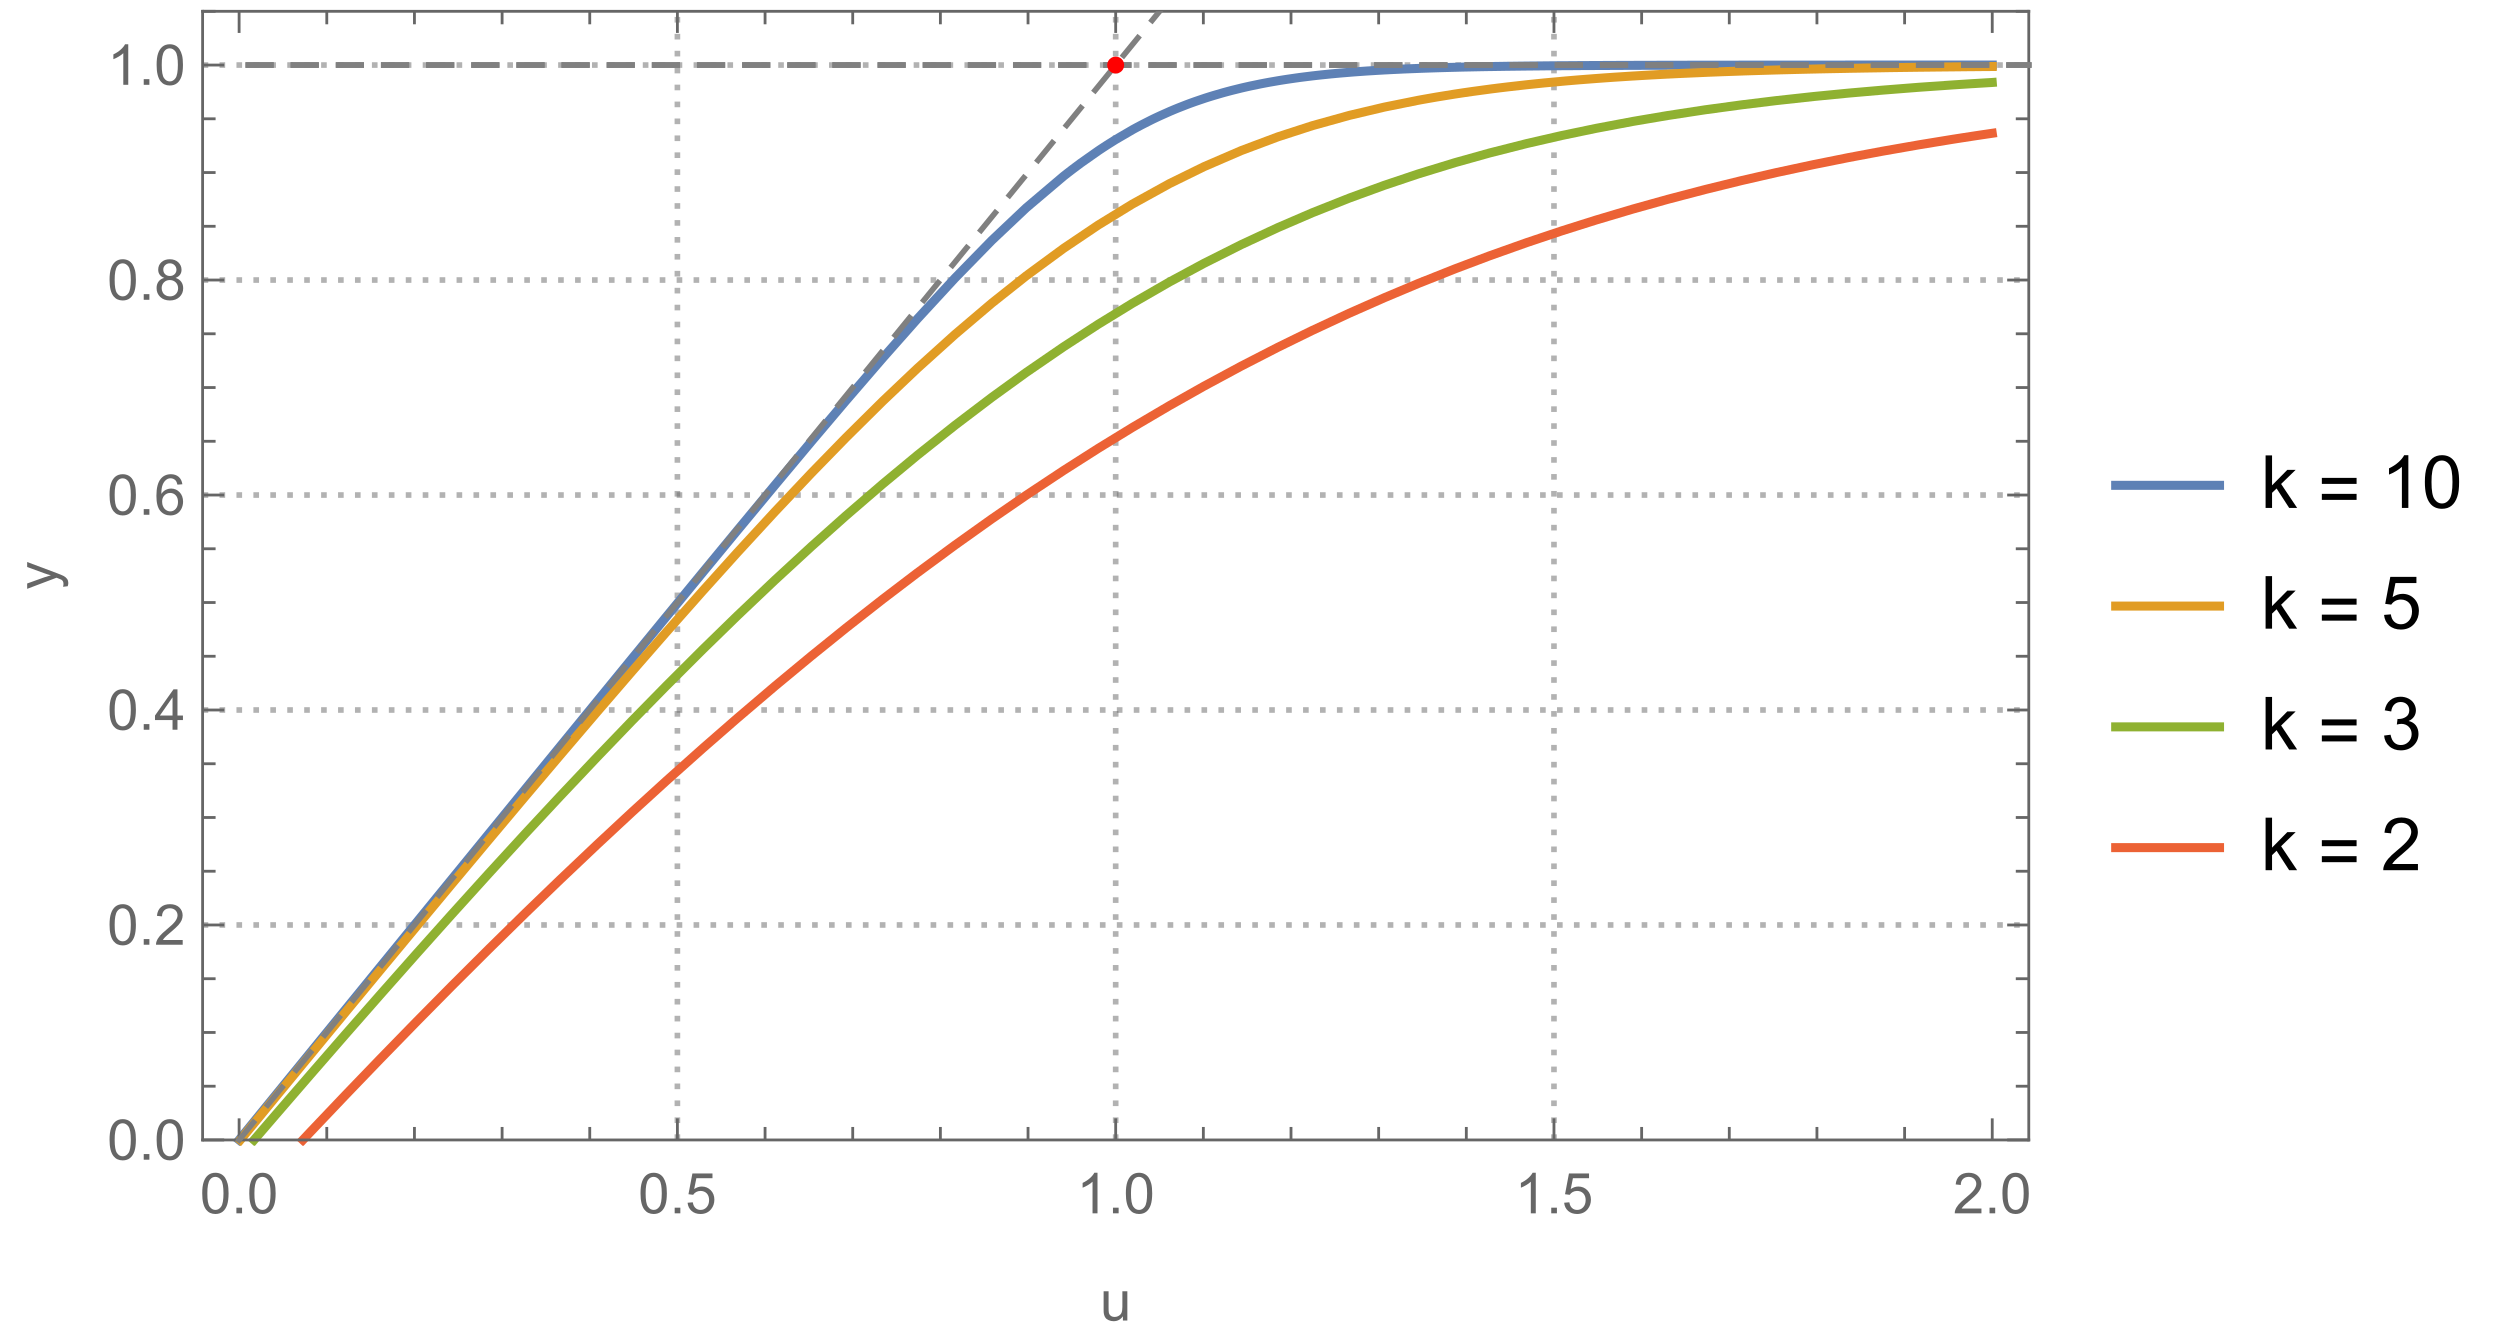 <?xml version="1.0" encoding="UTF-8"?>
<svg xmlns="http://www.w3.org/2000/svg" xmlns:xlink="http://www.w3.org/1999/xlink" width="443pt" height="238pt" viewBox="0 0 443 238" version="1.1">
<defs>
<g>
<symbol overflow="visible" id="glyph0-0">
<path style="stroke:none;" d="M 1.25 0 L 1.25 -6.25 L 6.25 -6.25 L 6.25 0 Z M 1.406 -0.156 L 6.094 -0.156 L 6.094 -6.094 L 1.406 -6.094 Z M 1.406 -0.156 "/>
</symbol>
<symbol overflow="visible" id="glyph0-1">
<path style="stroke:none;" d="M 0.414 -3.531 C 0.41 -4.375 0.496 -5.055 0.676 -5.574 C 0.848 -6.086 1.109 -6.484 1.453 -6.766 C 1.797 -7.043 2.227 -7.184 2.75 -7.188 C 3.129 -7.184 3.465 -7.105 3.758 -6.953 C 4.047 -6.797 4.289 -6.574 4.477 -6.285 C 4.664 -5.992 4.812 -5.637 4.922 -5.223 C 5.027 -4.801 5.078 -4.238 5.082 -3.531 C 5.078 -2.688 4.992 -2.008 4.824 -1.496 C 4.648 -0.977 4.391 -0.578 4.051 -0.301 C 3.703 -0.02 3.27 0.117 2.75 0.121 C 2.055 0.117 1.516 -0.129 1.125 -0.621 C 0.648 -1.215 0.41 -2.184 0.414 -3.531 Z M 1.32 -3.531 C 1.316 -2.352 1.453 -1.57 1.73 -1.184 C 2.004 -0.793 2.344 -0.598 2.75 -0.602 C 3.148 -0.598 3.488 -0.793 3.766 -1.188 C 4.039 -1.574 4.176 -2.355 4.18 -3.531 C 4.176 -4.707 4.039 -5.488 3.766 -5.879 C 3.488 -6.262 3.145 -6.457 2.738 -6.461 C 2.332 -6.457 2.012 -6.285 1.773 -5.945 C 1.469 -5.508 1.316 -4.703 1.32 -3.531 Z M 1.32 -3.531 "/>
</symbol>
<symbol overflow="visible" id="glyph0-2">
<path style="stroke:none;" d="M 0.906 0 L 0.906 -1 L 1.91 -1 L 1.91 0 Z M 0.906 0 "/>
</symbol>
<symbol overflow="visible" id="glyph0-3">
<path style="stroke:none;" d="M 0.414 -1.875 L 1.336 -1.953 C 1.406 -1.5 1.562 -1.164 1.812 -0.941 C 2.059 -0.711 2.359 -0.598 2.715 -0.602 C 3.137 -0.598 3.496 -0.758 3.789 -1.078 C 4.078 -1.398 4.223 -1.82 4.227 -2.348 C 4.223 -2.848 4.082 -3.242 3.805 -3.535 C 3.52 -3.82 3.152 -3.965 2.699 -3.969 C 2.414 -3.965 2.16 -3.902 1.934 -3.777 C 1.707 -3.648 1.527 -3.48 1.398 -3.277 L 0.57 -3.383 L 1.266 -7.062 L 4.824 -7.062 L 4.824 -6.219 L 1.969 -6.219 L 1.582 -4.297 C 2.012 -4.594 2.461 -4.746 2.934 -4.746 C 3.555 -4.746 4.082 -4.527 4.516 -4.094 C 4.941 -3.66 5.156 -3.105 5.16 -2.426 C 5.156 -1.777 4.969 -1.215 4.594 -0.746 C 4.133 -0.168 3.504 0.117 2.715 0.121 C 2.059 0.117 1.527 -0.062 1.121 -0.426 C 0.707 -0.789 0.473 -1.273 0.414 -1.875 Z M 0.414 -1.875 "/>
</symbol>
<symbol overflow="visible" id="glyph0-4">
<path style="stroke:none;" d="M 3.727 0 L 2.848 0 L 2.848 -5.602 C 2.637 -5.398 2.359 -5.195 2.016 -4.992 C 1.672 -4.789 1.363 -4.637 1.09 -4.539 L 1.09 -5.391 C 1.582 -5.621 2.012 -5.898 2.379 -6.23 C 2.746 -6.555 3.004 -6.875 3.16 -7.188 L 3.727 -7.188 Z M 3.727 0 "/>
</symbol>
<symbol overflow="visible" id="glyph0-5">
<path style="stroke:none;" d="M 5.035 -0.844 L 5.035 0 L 0.305 0 C 0.297 -0.211 0.328 -0.414 0.406 -0.609 C 0.523 -0.93 0.719 -1.246 0.984 -1.562 C 1.25 -1.871 1.633 -2.234 2.133 -2.648 C 2.91 -3.281 3.434 -3.785 3.711 -4.16 C 3.98 -4.535 4.117 -4.887 4.121 -5.219 C 4.117 -5.566 3.992 -5.859 3.746 -6.102 C 3.496 -6.336 3.172 -6.457 2.773 -6.461 C 2.348 -6.457 2.012 -6.328 1.758 -6.078 C 1.5 -5.82 1.371 -5.469 1.371 -5.023 L 0.469 -5.117 C 0.531 -5.789 0.762 -6.305 1.168 -6.656 C 1.566 -7.008 2.109 -7.184 2.793 -7.188 C 3.477 -7.184 4.02 -6.992 4.422 -6.617 C 4.82 -6.234 5.02 -5.762 5.023 -5.199 C 5.02 -4.91 4.961 -4.629 4.848 -4.355 C 4.727 -4.074 4.535 -3.785 4.266 -3.48 C 3.992 -3.176 3.539 -2.754 2.91 -2.223 C 2.379 -1.777 2.039 -1.477 1.895 -1.32 C 1.742 -1.16 1.621 -1.004 1.523 -0.844 Z M 5.035 -0.844 "/>
</symbol>
<symbol overflow="visible" id="glyph0-6">
<path style="stroke:none;" d="M 3.234 0 L 3.234 -1.715 L 0.125 -1.715 L 0.125 -2.52 L 3.395 -7.156 L 4.109 -7.156 L 4.109 -2.52 L 5.078 -2.52 L 5.078 -1.715 L 4.109 -1.715 L 4.109 0 Z M 3.234 -2.52 L 3.234 -5.746 L 0.992 -2.52 Z M 3.234 -2.52 "/>
</symbol>
<symbol overflow="visible" id="glyph0-7">
<path style="stroke:none;" d="M 4.977 -5.406 L 4.102 -5.336 C 4.023 -5.68 3.91 -5.93 3.77 -6.09 C 3.527 -6.336 3.234 -6.461 2.891 -6.465 C 2.605 -6.461 2.359 -6.383 2.152 -6.23 C 1.871 -6.027 1.652 -5.734 1.496 -5.348 C 1.332 -4.957 1.25 -4.406 1.25 -3.691 C 1.457 -4.012 1.715 -4.25 2.023 -4.41 C 2.328 -4.562 2.652 -4.641 2.988 -4.645 C 3.574 -4.641 4.07 -4.426 4.484 -3.996 C 4.891 -3.566 5.098 -3.008 5.102 -2.324 C 5.098 -1.871 5 -1.453 4.812 -1.07 C 4.617 -0.684 4.352 -0.387 4.016 -0.184 C 3.672 0.02 3.289 0.117 2.859 0.121 C 2.125 0.117 1.527 -0.148 1.066 -0.684 C 0.605 -1.219 0.375 -2.109 0.375 -3.352 C 0.375 -4.734 0.629 -5.738 1.141 -6.367 C 1.586 -6.91 2.188 -7.184 2.945 -7.188 C 3.504 -7.184 3.965 -7.027 4.328 -6.715 C 4.684 -6.398 4.898 -5.961 4.977 -5.406 Z M 1.387 -2.32 C 1.383 -2.016 1.445 -1.723 1.578 -1.449 C 1.703 -1.168 1.883 -0.957 2.117 -0.816 C 2.344 -0.668 2.59 -0.598 2.848 -0.602 C 3.215 -0.598 3.531 -0.746 3.801 -1.051 C 4.066 -1.348 4.199 -1.754 4.203 -2.27 C 4.199 -2.762 4.07 -3.152 3.809 -3.438 C 3.543 -3.723 3.211 -3.867 2.812 -3.867 C 2.414 -3.867 2.074 -3.723 1.801 -3.438 C 1.52 -3.152 1.383 -2.781 1.387 -2.32 Z M 1.387 -2.32 "/>
</symbol>
<symbol overflow="visible" id="glyph0-8">
<path style="stroke:none;" d="M 1.766 -3.883 C 1.398 -4.012 1.129 -4.203 0.957 -4.453 C 0.777 -4.699 0.691 -4.996 0.695 -5.344 C 0.691 -5.863 0.879 -6.301 1.254 -6.656 C 1.629 -7.008 2.125 -7.184 2.75 -7.188 C 3.371 -7.184 3.875 -7 4.258 -6.641 C 4.637 -6.273 4.828 -5.832 4.828 -5.316 C 4.828 -4.98 4.738 -4.691 4.566 -4.449 C 4.387 -4.199 4.125 -4.012 3.773 -3.883 C 4.211 -3.738 4.543 -3.508 4.777 -3.188 C 5.004 -2.867 5.121 -2.484 5.121 -2.047 C 5.121 -1.43 4.902 -0.918 4.473 -0.504 C 4.035 -0.09 3.469 0.117 2.766 0.121 C 2.055 0.117 1.484 -0.09 1.055 -0.504 C 0.621 -0.922 0.402 -1.441 0.406 -2.07 C 0.402 -2.531 0.52 -2.922 0.758 -3.238 C 0.992 -3.551 1.328 -3.766 1.766 -3.883 Z M 1.594 -5.371 C 1.594 -5.031 1.699 -4.754 1.918 -4.539 C 2.133 -4.324 2.418 -4.219 2.77 -4.219 C 3.105 -4.219 3.383 -4.324 3.602 -4.539 C 3.816 -4.75 3.926 -5.012 3.926 -5.32 C 3.926 -5.641 3.812 -5.91 3.59 -6.133 C 3.367 -6.352 3.09 -6.461 2.758 -6.465 C 2.422 -6.461 2.145 -6.355 1.926 -6.141 C 1.703 -5.926 1.594 -5.668 1.594 -5.371 Z M 1.309 -2.066 C 1.305 -1.812 1.363 -1.57 1.484 -1.336 C 1.602 -1.102 1.781 -0.918 2.016 -0.793 C 2.25 -0.66 2.5 -0.598 2.773 -0.602 C 3.188 -0.598 3.535 -0.73 3.812 -1.004 C 4.082 -1.27 4.219 -1.613 4.223 -2.035 C 4.219 -2.457 4.078 -2.809 3.801 -3.086 C 3.516 -3.359 3.164 -3.496 2.742 -3.5 C 2.328 -3.496 1.984 -3.359 1.715 -3.09 C 1.441 -2.812 1.305 -2.473 1.309 -2.066 Z M 1.309 -2.066 "/>
</symbol>
<symbol overflow="visible" id="glyph0-9">
<path style="stroke:none;" d="M 4.059 0 L 4.059 -0.762 C 3.652 -0.176 3.105 0.117 2.414 0.117 C 2.105 0.117 1.816 0.059 1.555 -0.059 C 1.285 -0.176 1.09 -0.32 0.965 -0.5 C 0.836 -0.672 0.746 -0.891 0.695 -1.152 C 0.656 -1.32 0.637 -1.594 0.641 -1.973 L 0.641 -5.188 L 1.52 -5.188 L 1.52 -2.309 C 1.516 -1.848 1.535 -1.539 1.57 -1.383 C 1.625 -1.148 1.742 -0.965 1.922 -0.836 C 2.102 -0.703 2.32 -0.637 2.586 -0.641 C 2.848 -0.637 3.098 -0.707 3.328 -0.844 C 3.559 -0.977 3.723 -1.16 3.82 -1.395 C 3.914 -1.625 3.961 -1.961 3.965 -2.406 L 3.965 -5.188 L 4.844 -5.188 L 4.844 0 Z M 4.059 0 "/>
</symbol>
<symbol overflow="visible" id="glyph1-0">
<path style="stroke:none;" d="M 0 -1.25 L -6.25 -1.25 L -6.25 -6.25 L 0 -6.25 Z M -0.156 -1.406 L -0.156 -6.094 L -6.094 -6.094 L -6.094 -1.406 Z M -0.156 -1.406 "/>
</symbol>
<symbol overflow="visible" id="glyph1-1">
<path style="stroke:none;" d="M 1.996 -0.621 L 1.172 -0.523 C 1.223 -0.711 1.246 -0.879 1.25 -1.023 C 1.246 -1.219 1.215 -1.375 1.152 -1.496 C 1.086 -1.609 0.996 -1.707 0.879 -1.781 C 0.789 -1.836 0.57 -1.926 0.227 -2.051 C 0.176 -2.066 0.102 -2.09 0.008 -2.129 L -5.188 -0.16 L -5.188 -1.109 L -2.184 -2.188 C -1.797 -2.324 -1.395 -2.449 -0.98 -2.562 C -1.379 -2.66 -1.773 -2.781 -2.164 -2.926 L -5.188 -4.031 L -5.188 -4.914 L 0.086 -2.938 C 0.652 -2.723 1.047 -2.559 1.266 -2.445 C 1.555 -2.285 1.766 -2.105 1.902 -1.906 C 2.035 -1.703 2.102 -1.465 2.105 -1.188 C 2.102 -1.016 2.066 -0.828 1.996 -0.621 Z M 1.996 -0.621 "/>
</symbol>
<symbol overflow="visible" id="glyph2-0">
<path style="stroke:none;" d="M 1.625 0 L 1.625 -8.125 L 8.125 -8.125 L 8.125 0 Z M 1.828 -0.203 L 7.922 -0.203 L 7.922 -7.922 L 1.828 -7.922 Z M 1.828 -0.203 "/>
</symbol>
<symbol overflow="visible" id="glyph2-1">
<path style="stroke:none;" d="M 0.863 0 L 0.863 -9.305 L 2.008 -9.305 L 2.008 -4 L 4.711 -6.742 L 6.188 -6.742 L 3.613 -4.242 L 6.449 0 L 5.039 0 L 2.812 -3.445 L 2.008 -2.672 L 2.008 0 Z M 0.863 0 "/>
</symbol>
<symbol overflow="visible" id="glyph2-2">
<path style="stroke:none;" d="M 4.844 0 L 3.699 0 L 3.699 -7.281 C 3.422 -7.016 3.062 -6.754 2.617 -6.492 C 2.168 -6.23 1.766 -6.031 1.414 -5.902 L 1.414 -7.008 C 2.051 -7.305 2.609 -7.668 3.09 -8.098 C 3.566 -8.527 3.906 -8.941 4.105 -9.344 L 4.844 -9.344 Z M 4.844 0 "/>
</symbol>
<symbol overflow="visible" id="glyph2-3">
<path style="stroke:none;" d="M 0.539 -4.59 C 0.539 -5.684 0.652 -6.57 0.879 -7.242 C 1.105 -7.914 1.441 -8.43 1.887 -8.797 C 2.332 -9.156 2.895 -9.34 3.574 -9.344 C 4.074 -9.34 4.512 -9.238 4.887 -9.043 C 5.262 -8.84 5.57 -8.551 5.82 -8.172 C 6.062 -7.793 6.258 -7.332 6.398 -6.789 C 6.539 -6.242 6.609 -5.508 6.609 -4.59 C 6.609 -3.496 6.496 -2.617 6.27 -1.945 C 6.043 -1.273 5.707 -0.754 5.262 -0.387 C 4.816 -0.023 4.254 0.156 3.574 0.16 C 2.676 0.156 1.969 -0.16 1.461 -0.805 C 0.844 -1.578 0.539 -2.84 0.539 -4.59 Z M 1.715 -4.59 C 1.711 -3.059 1.891 -2.043 2.25 -1.539 C 2.605 -1.031 3.047 -0.777 3.574 -0.781 C 4.098 -0.777 4.535 -1.031 4.895 -1.543 C 5.25 -2.047 5.43 -3.062 5.434 -4.59 C 5.43 -6.117 5.25 -7.137 4.895 -7.641 C 4.535 -8.145 4.094 -8.395 3.562 -8.398 C 3.035 -8.395 2.613 -8.172 2.305 -7.73 C 1.906 -7.16 1.711 -6.113 1.715 -4.59 Z M 1.715 -4.59 "/>
</symbol>
<symbol overflow="visible" id="glyph2-4">
<path style="stroke:none;" d="M 0.539 -2.438 L 1.738 -2.539 C 1.824 -1.953 2.031 -1.516 2.355 -1.223 C 2.68 -0.926 3.07 -0.777 3.531 -0.781 C 4.078 -0.777 4.543 -0.984 4.926 -1.402 C 5.305 -1.812 5.496 -2.363 5.496 -3.055 C 5.496 -3.703 5.312 -4.219 4.945 -4.594 C 4.578 -4.969 4.098 -5.156 3.512 -5.16 C 3.137 -5.156 2.805 -5.074 2.512 -4.91 C 2.215 -4.742 1.984 -4.523 1.816 -4.258 L 0.742 -4.398 L 1.645 -9.18 L 6.273 -9.18 L 6.273 -8.086 L 2.559 -8.086 L 2.055 -5.586 C 2.613 -5.973 3.199 -6.168 3.816 -6.172 C 4.625 -6.168 5.312 -5.887 5.871 -5.324 C 6.43 -4.758 6.707 -4.035 6.711 -3.156 C 6.707 -2.309 6.461 -1.582 5.973 -0.973 C 5.371 -0.219 4.559 0.156 3.531 0.16 C 2.68 0.156 1.988 -0.078 1.453 -0.551 C 0.918 -1.023 0.613 -1.652 0.539 -2.438 Z M 0.539 -2.438 "/>
</symbol>
<symbol overflow="visible" id="glyph2-5">
<path style="stroke:none;" d="M 0.547 -2.457 L 1.688 -2.609 C 1.82 -1.957 2.043 -1.492 2.359 -1.207 C 2.672 -0.922 3.055 -0.777 3.512 -0.781 C 4.043 -0.777 4.496 -0.965 4.871 -1.34 C 5.238 -1.711 5.426 -2.172 5.426 -2.723 C 5.426 -3.246 5.254 -3.68 4.91 -4.02 C 4.566 -4.359 4.129 -4.527 3.605 -4.531 C 3.387 -4.527 3.121 -4.488 2.801 -4.406 L 2.926 -5.406 C 2.996 -5.395 3.059 -5.391 3.109 -5.395 C 3.594 -5.391 4.031 -5.516 4.422 -5.773 C 4.809 -6.023 5.004 -6.418 5.008 -6.949 C 5.004 -7.367 4.863 -7.715 4.582 -7.992 C 4.297 -8.266 3.93 -8.402 3.484 -8.406 C 3.039 -8.402 2.668 -8.262 2.375 -7.984 C 2.074 -7.703 1.887 -7.285 1.805 -6.727 L 0.66 -6.93 C 0.797 -7.695 1.113 -8.289 1.613 -8.711 C 2.105 -9.129 2.723 -9.34 3.461 -9.344 C 3.965 -9.34 4.434 -9.23 4.863 -9.016 C 5.289 -8.797 5.613 -8.5 5.844 -8.125 C 6.066 -7.746 6.18 -7.348 6.184 -6.926 C 6.18 -6.52 6.074 -6.152 5.859 -5.824 C 5.641 -5.496 5.32 -5.234 4.898 -5.039 C 5.449 -4.914 5.875 -4.648 6.184 -4.25 C 6.484 -3.844 6.637 -3.344 6.641 -2.75 C 6.637 -1.934 6.34 -1.246 5.75 -0.684 C 5.156 -0.117 4.41 0.164 3.504 0.164 C 2.684 0.164 2.004 -0.078 1.469 -0.566 C 0.926 -1.051 0.617 -1.68 0.547 -2.457 Z M 0.547 -2.457 "/>
</symbol>
<symbol overflow="visible" id="glyph2-6">
<path style="stroke:none;" d="M 6.543 -1.098 L 6.543 0 L 0.395 0 C 0.383 -0.273 0.43 -0.535 0.527 -0.793 C 0.684 -1.207 0.934 -1.621 1.277 -2.031 C 1.621 -2.434 2.117 -2.902 2.773 -3.441 C 3.781 -4.266 4.465 -4.922 4.824 -5.41 C 5.176 -5.891 5.355 -6.352 5.359 -6.785 C 5.355 -7.238 5.191 -7.617 4.871 -7.93 C 4.543 -8.238 4.121 -8.395 3.605 -8.398 C 3.051 -8.395 2.613 -8.23 2.285 -7.902 C 1.953 -7.57 1.785 -7.113 1.785 -6.531 L 0.609 -6.652 C 0.688 -7.523 0.988 -8.191 1.516 -8.652 C 2.039 -9.109 2.746 -9.34 3.633 -9.344 C 4.523 -9.34 5.227 -9.094 5.75 -8.602 C 6.266 -8.105 6.527 -7.492 6.531 -6.762 C 6.527 -6.387 6.449 -6.02 6.301 -5.66 C 6.145 -5.301 5.895 -4.922 5.543 -4.523 C 5.191 -4.125 4.602 -3.578 3.781 -2.887 C 3.094 -2.309 2.656 -1.918 2.461 -1.715 C 2.266 -1.508 2.105 -1.301 1.98 -1.098 Z M 6.543 -1.098 "/>
</symbol>
<symbol overflow="visible" id="glyph3-0">
<path style="stroke:none;" d="M 0.812 0 L 0.812 -10.398 L 5.688 -10.398 L 5.688 0 Z M 1.625 -0.812 L 4.875 -0.812 L 4.875 -9.586 L 1.625 -9.586 Z M 1.625 -0.812 "/>
</symbol>
<symbol overflow="visible" id="glyph3-1">
<path style="stroke:none;" d="M 6.875 -4.254 L 0.719 -4.254 L 0.719 -5.32 L 6.875 -5.32 Z M 6.875 -1.422 L 0.719 -1.422 L 0.719 -2.488 L 6.875 -2.488 Z M 6.875 -1.422 "/>
</symbol>
</g>
<clipPath id="clip1">
  <path d="M 119 1.922 L 121 1.922 L 121 203 L 119 203 Z M 119 1.922 "/>
</clipPath>
<clipPath id="clip2">
  <path d="M 197 1.922 L 199 1.922 L 199 203 L 197 203 Z M 197 1.922 "/>
</clipPath>
<clipPath id="clip3">
  <path d="M 274 1.922 L 276 1.922 L 276 203 L 274 203 Z M 274 1.922 "/>
</clipPath>
<clipPath id="clip4">
  <path d="M 35 4 L 360 4 L 360 203.039 L 35 203.039 Z M 35 4 "/>
</clipPath>
<clipPath id="clip5">
  <path d="M 37 7 L 360 7 L 360 203.039 L 37 203.039 Z M 37 7 "/>
</clipPath>
<clipPath id="clip6">
  <path d="M 46 16 L 360 16 L 360 203.039 L 46 203.039 Z M 46 16 "/>
</clipPath>
<clipPath id="clip7">
  <path d="M 37 2 L 358 2 L 358 203 L 37 203 Z M 37 2 "/>
</clipPath>
<clipPath id="clip8">
  <path d="M 41 10 L 360 10 L 360 13 L 41 13 Z M 41 10 "/>
</clipPath>
<clipPath id="clip9">
  <path d="M 373.922 84 L 394.32 84 L 394.32 88 L 373.922 88 Z M 373.922 84 "/>
</clipPath>
<clipPath id="clip10">
  <path d="M 373.922 106 L 394.32 106 L 394.32 109 L 373.922 109 Z M 373.922 106 "/>
</clipPath>
<clipPath id="clip11">
  <path d="M 373.922 127 L 394.32 127 L 394.32 130 L 373.922 130 Z M 373.922 127 "/>
</clipPath>
<clipPath id="clip12">
  <path d="M 373.922 149 L 394.32 149 L 394.32 152 L 373.922 152 Z M 373.922 149 "/>
</clipPath>
</defs>
<g id="surface20">
<g clip-path="url(#clip1)" clip-rule="nonzero">
<path style="fill:none;stroke-width:1;stroke-linecap:butt;stroke-linejoin:miter;stroke:rgb(39.999%,39.999%,39.999%);stroke-opacity:0.5;stroke-dasharray:1,2;stroke-miterlimit:3.25;" d="M 120.035 202 L 120.035 2.004 "/>
</g>
<g clip-path="url(#clip2)" clip-rule="nonzero">
<path style="fill:none;stroke-width:1;stroke-linecap:butt;stroke-linejoin:miter;stroke:rgb(39.999%,39.999%,39.999%);stroke-opacity:0.5;stroke-dasharray:1,2;stroke-miterlimit:3.25;" d="M 197.699 202 L 197.699 2.004 "/>
</g>
<g clip-path="url(#clip3)" clip-rule="nonzero">
<path style="fill:none;stroke-width:1;stroke-linecap:butt;stroke-linejoin:miter;stroke:rgb(39.999%,39.999%,39.999%);stroke-opacity:0.5;stroke-dasharray:1,2;stroke-miterlimit:3.25;" d="M 275.363 202 L 275.363 2.004 "/>
</g>
<path style="fill:none;stroke-width:1;stroke-linecap:butt;stroke-linejoin:miter;stroke:rgb(39.999%,39.999%,39.999%);stroke-opacity:0.5;stroke-dasharray:1,2;stroke-miterlimit:3.25;" d="M 35.902 163.906 L 359.5 163.906 "/>
<path style="fill:none;stroke-width:1;stroke-linecap:butt;stroke-linejoin:miter;stroke:rgb(39.999%,39.999%,39.999%);stroke-opacity:0.5;stroke-dasharray:1,2;stroke-miterlimit:3.25;" d="M 35.902 125.812 L 359.5 125.812 "/>
<path style="fill:none;stroke-width:1;stroke-linecap:butt;stroke-linejoin:miter;stroke:rgb(39.999%,39.999%,39.999%);stroke-opacity:0.5;stroke-dasharray:1,2;stroke-miterlimit:3.25;" d="M 35.902 87.719 L 359.5 87.719 "/>
<path style="fill:none;stroke-width:1;stroke-linecap:butt;stroke-linejoin:miter;stroke:rgb(39.999%,39.999%,39.999%);stroke-opacity:0.5;stroke-dasharray:1,2;stroke-miterlimit:3.25;" d="M 35.902 49.621 L 359.5 49.621 "/>
<path style="fill:none;stroke-width:1;stroke-linecap:butt;stroke-linejoin:miter;stroke:rgb(39.999%,39.999%,39.999%);stroke-opacity:0.5;stroke-dasharray:1,2;stroke-miterlimit:3.25;" d="M 35.902 11.527 L 359.5 11.527 "/>
<g clip-path="url(#clip4)" clip-rule="nonzero">
<path style="fill:none;stroke-width:1.6;stroke-linecap:square;stroke-linejoin:miter;stroke:rgb(36.841%,50.677%,70.979%);stroke-opacity:1;stroke-miterlimit:3.25;" d="M 42.375 202 L 42.562 201.766 L 42.754 201.535 L 43.137 201.066 L 43.898 200.133 L 45.422 198.262 L 48.469 194.523 L 55.082 186.418 L 61.254 178.852 L 67.305 171.43 L 73.871 163.383 L 79.996 155.875 L 86.637 147.738 L 93.152 139.754 L 99.234 132.309 L 105.828 124.242 L 111.98 116.719 L 118.016 109.355 L 124.562 101.387 L 130.672 93.977 L 137.293 85.992 L 143.793 78.215 L 149.855 71.055 L 156.43 63.43 L 162.566 56.496 L 169.219 49.281 L 175.746 42.598 L 181.836 36.84 L 188.441 31.242 L 188.539 31.164 L 188.633 31.09 L 188.828 30.938 L 189.211 30.637 L 189.984 30.043 L 191.523 28.891 L 194.605 26.723 L 194.703 26.656 L 194.984 26.469 L 195.363 26.219 L 196.117 25.727 L 197.629 24.773 L 200.652 23.008 L 200.754 22.949 L 200.855 22.895 L 201.062 22.781 L 201.473 22.559 L 202.293 22.125 L 203.93 21.293 L 204.035 21.242 L 204.34 21.09 L 204.75 20.895 L 205.57 20.512 L 207.211 19.781 L 207.305 19.738 L 207.402 19.695 L 207.594 19.617 L 207.977 19.453 L 208.738 19.141 L 210.27 18.543 L 210.363 18.508 L 210.461 18.473 L 210.652 18.398 L 211.035 18.258 L 211.801 17.984 L 213.328 17.465 L 213.434 17.43 L 213.535 17.395 L 213.742 17.328 L 214.16 17.195 L 214.988 16.941 L 216.645 16.457 L 216.75 16.43 L 216.852 16.398 L 217.059 16.344 L 217.477 16.23 L 218.305 16.012 L 219.961 15.602 L 220.367 15.508 L 220.777 15.414 L 221.59 15.234 L 223.219 14.898 L 223.32 14.875 L 224.031 14.738 L 224.844 14.586 L 226.473 14.305 L 226.566 14.289 L 226.664 14.273 L 226.852 14.242 L 227.234 14.18 L 227.992 14.062 L 229.512 13.84 L 229.605 13.828 L 229.699 13.812 L 229.891 13.789 L 230.27 13.734 L 231.027 13.637 L 232.547 13.449 L 232.648 13.438 L 232.754 13.426 L 232.957 13.402 L 233.371 13.355 L 234.191 13.266 L 235.84 13.098 L 235.941 13.086 L 236.047 13.078 L 236.25 13.059 L 236.664 13.02 L 237.484 12.945 L 239.133 12.809 L 239.23 12.801 L 239.324 12.793 L 239.516 12.777 L 239.902 12.746 L 240.668 12.691 L 242.207 12.582 L 242.305 12.578 L 242.398 12.57 L 242.59 12.559 L 242.977 12.535 L 243.742 12.488 L 245.281 12.398 L 245.375 12.395 L 245.469 12.387 L 245.656 12.379 L 246.035 12.359 L 246.789 12.32 L 248.293 12.25 L 248.391 12.242 L 249.047 12.215 L 249.801 12.184 L 251.309 12.125 L 251.512 12.117 L 251.719 12.109 L 252.125 12.094 L 252.941 12.066 L 254.578 12.012 L 254.781 12.004 L 254.988 12 L 255.395 11.988 L 256.215 11.965 L 257.848 11.922 L 257.945 11.918 L 258.039 11.918 L 258.23 11.91 L 258.609 11.902 L 259.375 11.883 L 260.898 11.852 L 260.996 11.848 L 261.09 11.848 L 261.281 11.844 L 261.66 11.836 L 262.426 11.82 L 263.949 11.793 L 264.055 11.793 L 264.156 11.789 L 264.363 11.789 L 264.777 11.781 L 265.605 11.77 L 267.258 11.742 L 267.465 11.742 L 267.672 11.738 L 268.086 11.734 L 268.91 11.723 L 270.566 11.703 L 270.66 11.703 L 270.758 11.699 L 270.949 11.699 L 272.109 11.688 L 273.652 11.672 L 273.75 11.672 L 273.848 11.668 L 274.039 11.668 L 275.199 11.656 L 276.742 11.645 L 277.121 11.645 L 277.5 11.641 L 278.254 11.637 L 279.77 11.625 L 279.957 11.625 L 280.148 11.621 L 280.527 11.621 L 281.285 11.617 L 282.797 11.609 L 282.898 11.609 L 283.004 11.605 L 283.617 11.605 L 284.438 11.602 L 286.082 11.594 L 286.285 11.594 L 286.492 11.59 L 286.902 11.59 L 287.723 11.586 L 289.367 11.582 L 289.461 11.582 L 289.559 11.578 L 290.133 11.578 L 290.898 11.574 L 292.43 11.57 L 293.199 11.57 L 293.965 11.566 L 295.496 11.562 L 296.328 11.562 L 297.156 11.559 L 298.922 11.559 L 299.027 11.555 L 300.48 11.555 L 302.141 11.551 L 303.77 11.551 L 305.402 11.547 L 307.031 11.547 L 308.66 11.543 L 310.184 11.543 L 311.703 11.539 L 316.395 11.539 L 318.043 11.535 L 325.961 11.535 L 327.504 11.531 L 353.027 11.531 "/>
<path style="fill:none;stroke-width:1.6;stroke-linecap:square;stroke-linejoin:miter;stroke:rgb(88.071%,61.104%,14.204%);stroke-opacity:1;stroke-miterlimit:3.25;" d="M 42.582 202 L 42.754 201.793 L 43.137 201.328 L 43.898 200.398 L 48.469 194.832 L 55.082 186.801 L 61.254 179.316 L 67.305 171.996 L 73.871 164.078 L 79.996 156.715 L 86.637 148.773 L 93.152 141.023 L 99.234 133.844 L 105.828 126.117 L 111.98 118.98 L 118.016 112.066 L 124.562 104.672 L 130.672 97.891 L 137.293 90.699 L 143.793 83.82 L 149.855 77.598 L 156.43 71.086 L 162.566 65.266 L 169.219 59.266 L 175.746 53.723 L 181.836 48.887 L 188.441 44.031 L 194.605 39.879 L 200.652 36.168 L 207.211 32.547 L 213.328 29.543 L 219.961 26.68 L 226.473 24.238 L 232.547 22.27 L 239.133 20.438 L 245.281 18.984 L 251.309 17.77 L 251.41 17.754 L 251.512 17.734 L 251.719 17.695 L 252.125 17.621 L 252.941 17.477 L 254.578 17.191 L 257.848 16.66 L 257.945 16.648 L 258.039 16.633 L 258.23 16.602 L 258.609 16.547 L 259.375 16.43 L 260.898 16.211 L 263.949 15.797 L 264.055 15.781 L 264.156 15.77 L 264.363 15.742 L 264.777 15.691 L 265.605 15.586 L 267.258 15.387 L 270.566 15.012 L 270.66 15.004 L 270.758 14.992 L 270.949 14.973 L 271.336 14.934 L 272.109 14.852 L 273.652 14.695 L 276.742 14.41 L 276.836 14.398 L 276.93 14.391 L 277.121 14.375 L 277.5 14.34 L 278.254 14.277 L 279.77 14.148 L 282.797 13.914 L 282.898 13.906 L 283.004 13.898 L 283.207 13.883 L 283.617 13.855 L 284.438 13.793 L 286.082 13.68 L 289.367 13.469 L 289.461 13.465 L 289.559 13.461 L 290.898 13.379 L 292.43 13.293 L 295.496 13.129 L 295.602 13.125 L 295.703 13.121 L 295.91 13.109 L 296.328 13.09 L 297.156 13.047 L 298.816 12.973 L 302.141 12.828 L 302.344 12.82 L 302.547 12.809 L 302.953 12.793 L 305.402 12.699 L 308.66 12.586 L 308.758 12.582 L 308.852 12.578 L 309.043 12.57 L 309.422 12.559 L 310.184 12.535 L 311.703 12.488 L 314.746 12.398 L 314.848 12.395 L 314.953 12.395 L 315.16 12.387 L 315.57 12.375 L 316.395 12.355 L 318.043 12.312 L 321.344 12.234 L 321.441 12.23 L 321.535 12.23 L 321.727 12.227 L 322.113 12.215 L 324.422 12.168 L 327.504 12.109 L 327.598 12.105 L 327.691 12.105 L 327.879 12.102 L 328.258 12.094 L 329.012 12.082 L 330.523 12.055 L 333.539 12.008 L 333.645 12.004 L 333.746 12.004 L 333.949 12 L 334.359 11.992 L 335.18 11.98 L 336.816 11.957 L 340.09 11.914 L 340.281 11.914 L 340.473 11.91 L 341.621 11.898 L 343.148 11.879 L 346.203 11.848 L 346.312 11.848 L 346.418 11.844 L 346.629 11.844 L 347.059 11.84 L 347.91 11.828 L 349.617 11.812 L 349.828 11.812 L 350.043 11.809 L 351.32 11.797 L 351.75 11.797 L 352.176 11.793 L 352.281 11.789 L 352.602 11.789 L 352.707 11.785 L 353.027 11.785 "/>
</g>
<g clip-path="url(#clip5)" clip-rule="nonzero">
<path style="fill:none;stroke-width:1.6;stroke-linecap:square;stroke-linejoin:miter;stroke:rgb(56.017%,69.156%,19.489%);stroke-opacity:1;stroke-miterlimit:3.25;" d="M 45.016 202 L 45.422 201.527 L 48.469 197.984 L 55.082 190.332 L 61.254 183.242 L 67.305 176.348 L 73.871 168.934 L 79.996 162.086 L 86.637 154.75 L 93.152 147.645 L 99.234 141.109 L 105.828 134.137 L 111.98 127.738 L 118.016 121.586 L 124.562 115.051 L 130.672 109.098 L 137.293 102.816 L 143.793 96.828 L 149.855 91.422 L 156.43 85.754 L 162.566 80.664 L 169.219 75.371 L 175.746 70.414 L 181.836 66.004 L 188.441 61.469 L 194.605 57.461 L 200.652 53.754 L 207.211 49.973 L 213.328 46.676 L 219.961 43.344 L 226.473 40.316 L 232.547 37.699 L 239.133 35.086 L 245.281 32.844 L 251.309 30.82 L 257.848 28.816 L 263.949 27.109 L 270.566 25.43 L 276.742 24.012 L 282.797 22.75 L 289.367 21.512 L 295.496 20.473 L 302.141 19.457 L 308.66 18.57 L 314.746 17.828 L 321.344 17.105 L 327.504 16.504 L 333.539 15.977 L 340.09 15.461 L 346.203 15.035 L 346.312 15.027 L 346.418 15.023 L 346.629 15.008 L 347.059 14.98 L 347.91 14.926 L 349.617 14.816 L 349.723 14.812 L 349.828 14.805 L 350.043 14.793 L 350.469 14.766 L 351.32 14.715 L 351.43 14.707 L 351.535 14.703 L 351.75 14.688 L 352.176 14.664 L 352.281 14.656 L 352.387 14.652 L 352.602 14.637 L 352.707 14.633 L 352.816 14.625 L 352.922 14.621 L 353.027 14.613 "/>
</g>
<g clip-path="url(#clip6)" clip-rule="nonzero">
<path style="fill:none;stroke-width:1.6;stroke-linecap:square;stroke-linejoin:miter;stroke:rgb(92.252%,38.562%,20.918%);stroke-opacity:1;stroke-miterlimit:3.25;" d="M 53.672 202 L 55.082 200.5 L 61.254 194.008 L 67.305 187.719 L 73.871 180.98 L 79.996 174.777 L 86.637 168.156 L 93.152 161.758 L 99.234 155.891 L 105.828 149.641 L 111.98 143.918 L 118.016 138.418 L 124.562 132.574 L 130.672 127.246 L 137.293 121.605 L 143.793 116.219 L 149.855 111.324 L 156.43 106.168 L 162.566 101.496 L 169.219 96.598 L 175.746 91.949 L 181.836 87.762 L 188.441 83.387 L 194.605 79.457 L 200.652 75.75 L 207.211 71.891 L 213.328 68.441 L 219.961 64.867 L 226.473 61.523 L 232.547 58.551 L 239.133 55.484 L 245.281 52.77 L 251.309 50.234 L 257.848 47.633 L 263.949 45.332 L 270.566 42.98 L 276.742 40.91 L 282.797 38.996 L 289.367 37.039 L 295.496 35.328 L 302.141 33.586 L 308.66 31.984 L 314.746 30.586 L 321.344 29.172 L 327.504 27.934 L 333.539 26.801 L 340.09 25.652 L 346.203 24.652 L 346.312 24.637 L 346.418 24.621 L 346.629 24.586 L 347.059 24.52 L 347.91 24.387 L 349.617 24.125 L 349.828 24.094 L 350.043 24.059 L 350.469 23.996 L 351.32 23.867 L 351.43 23.852 L 351.535 23.836 L 351.75 23.805 L 352.176 23.742 L 352.387 23.711 L 352.602 23.68 L 352.707 23.664 L 352.816 23.648 L 353.027 23.617 "/>
</g>
<path style="fill:none;stroke-width:0.5;stroke-linecap:square;stroke-linejoin:miter;stroke:rgb(39.999%,39.999%,39.999%);stroke-opacity:1;stroke-miterlimit:3.25;" d="M 359.5 202 L 35.902 202 "/>
<path style="fill:none;stroke-width:0.5;stroke-linecap:square;stroke-linejoin:miter;stroke:rgb(39.999%,39.999%,39.999%);stroke-opacity:1;stroke-miterlimit:3.25;" d="M 35.902 202 L 35.902 2.004 "/>
<path style="fill:none;stroke-width:0.5;stroke-linecap:square;stroke-linejoin:miter;stroke:rgb(39.999%,39.999%,39.999%);stroke-opacity:1;stroke-miterlimit:3.25;" d="M 35.902 2.004 L 359.5 2.004 "/>
<path style="fill:none;stroke-width:0.5;stroke-linecap:square;stroke-linejoin:miter;stroke:rgb(39.999%,39.999%,39.999%);stroke-opacity:1;stroke-miterlimit:3.25;" d="M 359.5 2.004 L 359.5 202 "/>
<path style="fill:none;stroke-width:0.5;stroke-linecap:butt;stroke-linejoin:miter;stroke:rgb(39.999%,39.999%,39.999%);stroke-opacity:1;stroke-miterlimit:3.25;" d="M 42.371 202 L 42.371 198.172 "/>
<g style="fill:rgb(39.999%,39.999%,39.999%);fill-opacity:1;">
  <use xlink:href="#glyph0-1" x="35.422" y="215"/>
  <use xlink:href="#glyph0-2" x="40.983" y="215"/>
  <use xlink:href="#glyph0-1" x="43.762" y="215"/>
</g>
<path style="fill:none;stroke-width:0.5;stroke-linecap:butt;stroke-linejoin:miter;stroke:rgb(39.999%,39.999%,39.999%);stroke-opacity:1;stroke-miterlimit:3.25;" d="M 57.906 202 L 57.906 199.699 "/>
<path style="fill:none;stroke-width:0.5;stroke-linecap:butt;stroke-linejoin:miter;stroke:rgb(39.999%,39.999%,39.999%);stroke-opacity:1;stroke-miterlimit:3.25;" d="M 73.438 202 L 73.438 199.699 "/>
<path style="fill:none;stroke-width:0.5;stroke-linecap:butt;stroke-linejoin:miter;stroke:rgb(39.999%,39.999%,39.999%);stroke-opacity:1;stroke-miterlimit:3.25;" d="M 88.973 202 L 88.973 199.699 "/>
<path style="fill:none;stroke-width:0.5;stroke-linecap:butt;stroke-linejoin:miter;stroke:rgb(39.999%,39.999%,39.999%);stroke-opacity:1;stroke-miterlimit:3.25;" d="M 104.504 202 L 104.504 199.699 "/>
<path style="fill:none;stroke-width:0.5;stroke-linecap:butt;stroke-linejoin:miter;stroke:rgb(39.999%,39.999%,39.999%);stroke-opacity:1;stroke-miterlimit:3.25;" d="M 120.035 202 L 120.035 198.172 "/>
<g style="fill:rgb(39.999%,39.999%,39.999%);fill-opacity:1;">
  <use xlink:href="#glyph0-1" x="113.086" y="215"/>
  <use xlink:href="#glyph0-2" x="118.647" y="215"/>
  <use xlink:href="#glyph0-3" x="121.426" y="215"/>
</g>
<path style="fill:none;stroke-width:0.5;stroke-linecap:butt;stroke-linejoin:miter;stroke:rgb(39.999%,39.999%,39.999%);stroke-opacity:1;stroke-miterlimit:3.25;" d="M 135.57 202 L 135.57 199.699 "/>
<path style="fill:none;stroke-width:0.5;stroke-linecap:butt;stroke-linejoin:miter;stroke:rgb(39.999%,39.999%,39.999%);stroke-opacity:1;stroke-miterlimit:3.25;" d="M 151.102 202 L 151.102 199.699 "/>
<path style="fill:none;stroke-width:0.5;stroke-linecap:butt;stroke-linejoin:miter;stroke:rgb(39.999%,39.999%,39.999%);stroke-opacity:1;stroke-miterlimit:3.25;" d="M 166.637 202 L 166.637 199.699 "/>
<path style="fill:none;stroke-width:0.5;stroke-linecap:butt;stroke-linejoin:miter;stroke:rgb(39.999%,39.999%,39.999%);stroke-opacity:1;stroke-miterlimit:3.25;" d="M 182.168 202 L 182.168 199.699 "/>
<path style="fill:none;stroke-width:0.5;stroke-linecap:butt;stroke-linejoin:miter;stroke:rgb(39.999%,39.999%,39.999%);stroke-opacity:1;stroke-miterlimit:3.25;" d="M 197.699 202 L 197.699 198.172 "/>
<g style="fill:rgb(39.999%,39.999%,39.999%);fill-opacity:1;">
  <use xlink:href="#glyph0-4" x="190.75" y="215"/>
  <use xlink:href="#glyph0-2" x="196.311" y="215"/>
  <use xlink:href="#glyph0-1" x="199.089" y="215"/>
</g>
<path style="fill:none;stroke-width:0.5;stroke-linecap:butt;stroke-linejoin:miter;stroke:rgb(39.999%,39.999%,39.999%);stroke-opacity:1;stroke-miterlimit:3.25;" d="M 213.234 202 L 213.234 199.699 "/>
<path style="fill:none;stroke-width:0.5;stroke-linecap:butt;stroke-linejoin:miter;stroke:rgb(39.999%,39.999%,39.999%);stroke-opacity:1;stroke-miterlimit:3.25;" d="M 228.766 202 L 228.766 199.699 "/>
<path style="fill:none;stroke-width:0.5;stroke-linecap:butt;stroke-linejoin:miter;stroke:rgb(39.999%,39.999%,39.999%);stroke-opacity:1;stroke-miterlimit:3.25;" d="M 244.297 202 L 244.297 199.699 "/>
<path style="fill:none;stroke-width:0.5;stroke-linecap:butt;stroke-linejoin:miter;stroke:rgb(39.999%,39.999%,39.999%);stroke-opacity:1;stroke-miterlimit:3.25;" d="M 259.832 202 L 259.832 199.699 "/>
<path style="fill:none;stroke-width:0.5;stroke-linecap:butt;stroke-linejoin:miter;stroke:rgb(39.999%,39.999%,39.999%);stroke-opacity:1;stroke-miterlimit:3.25;" d="M 275.363 202 L 275.363 198.172 "/>
<g style="fill:rgb(39.999%,39.999%,39.999%);fill-opacity:1;">
  <use xlink:href="#glyph0-4" x="268.413" y="215"/>
  <use xlink:href="#glyph0-2" x="273.975" y="215"/>
  <use xlink:href="#glyph0-3" x="276.753" y="215"/>
</g>
<path style="fill:none;stroke-width:0.5;stroke-linecap:butt;stroke-linejoin:miter;stroke:rgb(39.999%,39.999%,39.999%);stroke-opacity:1;stroke-miterlimit:3.25;" d="M 290.898 202 L 290.898 199.699 "/>
<path style="fill:none;stroke-width:0.5;stroke-linecap:butt;stroke-linejoin:miter;stroke:rgb(39.999%,39.999%,39.999%);stroke-opacity:1;stroke-miterlimit:3.25;" d="M 306.43 202 L 306.43 199.699 "/>
<path style="fill:none;stroke-width:0.5;stroke-linecap:butt;stroke-linejoin:miter;stroke:rgb(39.999%,39.999%,39.999%);stroke-opacity:1;stroke-miterlimit:3.25;" d="M 321.961 202 L 321.961 199.699 "/>
<path style="fill:none;stroke-width:0.5;stroke-linecap:butt;stroke-linejoin:miter;stroke:rgb(39.999%,39.999%,39.999%);stroke-opacity:1;stroke-miterlimit:3.25;" d="M 337.496 202 L 337.496 199.699 "/>
<path style="fill:none;stroke-width:0.5;stroke-linecap:butt;stroke-linejoin:miter;stroke:rgb(39.999%,39.999%,39.999%);stroke-opacity:1;stroke-miterlimit:3.25;" d="M 353.027 202 L 353.027 198.172 "/>
<g style="fill:rgb(39.999%,39.999%,39.999%);fill-opacity:1;">
  <use xlink:href="#glyph0-5" x="346.077" y="215"/>
  <use xlink:href="#glyph0-2" x="351.639" y="215"/>
  <use xlink:href="#glyph0-1" x="354.417" y="215"/>
</g>
<path style="fill:none;stroke-width:0.5;stroke-linecap:butt;stroke-linejoin:miter;stroke:rgb(39.999%,39.999%,39.999%);stroke-opacity:1;stroke-miterlimit:3.25;" d="M 35.902 202 L 39.73 202 "/>
<g style="fill:rgb(39.999%,39.999%,39.999%);fill-opacity:1;">
  <use xlink:href="#glyph0-1" x="19" y="205.5"/>
  <use xlink:href="#glyph0-2" x="24.562" y="205.5"/>
  <use xlink:href="#glyph0-1" x="27.34" y="205.5"/>
</g>
<path style="fill:none;stroke-width:0.5;stroke-linecap:butt;stroke-linejoin:miter;stroke:rgb(39.999%,39.999%,39.999%);stroke-opacity:1;stroke-miterlimit:3.25;" d="M 35.902 192.477 L 38.203 192.477 "/>
<path style="fill:none;stroke-width:0.5;stroke-linecap:butt;stroke-linejoin:miter;stroke:rgb(39.999%,39.999%,39.999%);stroke-opacity:1;stroke-miterlimit:3.25;" d="M 35.902 182.953 L 38.203 182.953 "/>
<path style="fill:none;stroke-width:0.5;stroke-linecap:butt;stroke-linejoin:miter;stroke:rgb(39.999%,39.999%,39.999%);stroke-opacity:1;stroke-miterlimit:3.25;" d="M 35.902 173.43 L 38.203 173.43 "/>
<path style="fill:none;stroke-width:0.5;stroke-linecap:butt;stroke-linejoin:miter;stroke:rgb(39.999%,39.999%,39.999%);stroke-opacity:1;stroke-miterlimit:3.25;" d="M 35.902 163.906 L 39.73 163.906 "/>
<g style="fill:rgb(39.999%,39.999%,39.999%);fill-opacity:1;">
  <use xlink:href="#glyph0-1" x="19" y="167.406"/>
  <use xlink:href="#glyph0-2" x="24.562" y="167.406"/>
  <use xlink:href="#glyph0-5" x="27.34" y="167.406"/>
</g>
<path style="fill:none;stroke-width:0.5;stroke-linecap:butt;stroke-linejoin:miter;stroke:rgb(39.999%,39.999%,39.999%);stroke-opacity:1;stroke-miterlimit:3.25;" d="M 35.902 154.383 L 38.203 154.383 "/>
<path style="fill:none;stroke-width:0.5;stroke-linecap:butt;stroke-linejoin:miter;stroke:rgb(39.999%,39.999%,39.999%);stroke-opacity:1;stroke-miterlimit:3.25;" d="M 35.902 144.859 L 38.203 144.859 "/>
<path style="fill:none;stroke-width:0.5;stroke-linecap:butt;stroke-linejoin:miter;stroke:rgb(39.999%,39.999%,39.999%);stroke-opacity:1;stroke-miterlimit:3.25;" d="M 35.902 135.336 L 38.203 135.336 "/>
<path style="fill:none;stroke-width:0.5;stroke-linecap:butt;stroke-linejoin:miter;stroke:rgb(39.999%,39.999%,39.999%);stroke-opacity:1;stroke-miterlimit:3.25;" d="M 35.902 125.812 L 39.73 125.812 "/>
<g style="fill:rgb(39.999%,39.999%,39.999%);fill-opacity:1;">
  <use xlink:href="#glyph0-1" x="19" y="129.311"/>
  <use xlink:href="#glyph0-2" x="24.562" y="129.311"/>
  <use xlink:href="#glyph0-6" x="27.34" y="129.311"/>
</g>
<path style="fill:none;stroke-width:0.5;stroke-linecap:butt;stroke-linejoin:miter;stroke:rgb(39.999%,39.999%,39.999%);stroke-opacity:1;stroke-miterlimit:3.25;" d="M 35.902 116.289 L 38.203 116.289 "/>
<path style="fill:none;stroke-width:0.5;stroke-linecap:butt;stroke-linejoin:miter;stroke:rgb(39.999%,39.999%,39.999%);stroke-opacity:1;stroke-miterlimit:3.25;" d="M 35.902 106.766 L 38.203 106.766 "/>
<path style="fill:none;stroke-width:0.5;stroke-linecap:butt;stroke-linejoin:miter;stroke:rgb(39.999%,39.999%,39.999%);stroke-opacity:1;stroke-miterlimit:3.25;" d="M 35.902 97.242 L 38.203 97.242 "/>
<path style="fill:none;stroke-width:0.5;stroke-linecap:butt;stroke-linejoin:miter;stroke:rgb(39.999%,39.999%,39.999%);stroke-opacity:1;stroke-miterlimit:3.25;" d="M 35.902 87.719 L 39.73 87.719 "/>
<g style="fill:rgb(39.999%,39.999%,39.999%);fill-opacity:1;">
  <use xlink:href="#glyph0-1" x="19" y="91.217"/>
  <use xlink:href="#glyph0-2" x="24.562" y="91.217"/>
  <use xlink:href="#glyph0-7" x="27.34" y="91.217"/>
</g>
<path style="fill:none;stroke-width:0.5;stroke-linecap:butt;stroke-linejoin:miter;stroke:rgb(39.999%,39.999%,39.999%);stroke-opacity:1;stroke-miterlimit:3.25;" d="M 35.902 78.195 L 38.203 78.195 "/>
<path style="fill:none;stroke-width:0.5;stroke-linecap:butt;stroke-linejoin:miter;stroke:rgb(39.999%,39.999%,39.999%);stroke-opacity:1;stroke-miterlimit:3.25;" d="M 35.902 68.672 L 38.203 68.672 "/>
<path style="fill:none;stroke-width:0.5;stroke-linecap:butt;stroke-linejoin:miter;stroke:rgb(39.999%,39.999%,39.999%);stroke-opacity:1;stroke-miterlimit:3.25;" d="M 35.902 59.145 L 38.203 59.145 "/>
<path style="fill:none;stroke-width:0.5;stroke-linecap:butt;stroke-linejoin:miter;stroke:rgb(39.999%,39.999%,39.999%);stroke-opacity:1;stroke-miterlimit:3.25;" d="M 35.902 49.621 L 39.73 49.621 "/>
<g style="fill:rgb(39.999%,39.999%,39.999%);fill-opacity:1;">
  <use xlink:href="#glyph0-1" x="19" y="53.123"/>
  <use xlink:href="#glyph0-2" x="24.562" y="53.123"/>
  <use xlink:href="#glyph0-8" x="27.34" y="53.123"/>
</g>
<path style="fill:none;stroke-width:0.5;stroke-linecap:butt;stroke-linejoin:miter;stroke:rgb(39.999%,39.999%,39.999%);stroke-opacity:1;stroke-miterlimit:3.25;" d="M 35.902 40.098 L 38.203 40.098 "/>
<path style="fill:none;stroke-width:0.5;stroke-linecap:butt;stroke-linejoin:miter;stroke:rgb(39.999%,39.999%,39.999%);stroke-opacity:1;stroke-miterlimit:3.25;" d="M 35.902 30.574 L 38.203 30.574 "/>
<path style="fill:none;stroke-width:0.5;stroke-linecap:butt;stroke-linejoin:miter;stroke:rgb(39.999%,39.999%,39.999%);stroke-opacity:1;stroke-miterlimit:3.25;" d="M 35.902 21.051 L 38.203 21.051 "/>
<path style="fill:none;stroke-width:0.5;stroke-linecap:butt;stroke-linejoin:miter;stroke:rgb(39.999%,39.999%,39.999%);stroke-opacity:1;stroke-miterlimit:3.25;" d="M 35.902 11.527 L 39.73 11.527 "/>
<g style="fill:rgb(39.999%,39.999%,39.999%);fill-opacity:1;">
  <use xlink:href="#glyph0-4" x="19" y="15.029"/>
  <use xlink:href="#glyph0-2" x="24.562" y="15.029"/>
  <use xlink:href="#glyph0-1" x="27.34" y="15.029"/>
</g>
<path style="fill:none;stroke-width:0.5;stroke-linecap:butt;stroke-linejoin:miter;stroke:rgb(39.999%,39.999%,39.999%);stroke-opacity:1;stroke-miterlimit:3.25;" d="M 35.902 2.004 L 38.203 2.004 "/>
<path style="fill:none;stroke-width:0.5;stroke-linecap:butt;stroke-linejoin:miter;stroke:rgb(39.999%,39.999%,39.999%);stroke-opacity:1;stroke-miterlimit:3.25;" d="M 42.371 2.004 L 42.371 5.836 "/>
<path style="fill:none;stroke-width:0.5;stroke-linecap:butt;stroke-linejoin:miter;stroke:rgb(39.999%,39.999%,39.999%);stroke-opacity:1;stroke-miterlimit:3.25;" d="M 57.906 2.004 L 57.906 4.305 "/>
<path style="fill:none;stroke-width:0.5;stroke-linecap:butt;stroke-linejoin:miter;stroke:rgb(39.999%,39.999%,39.999%);stroke-opacity:1;stroke-miterlimit:3.25;" d="M 73.438 2.004 L 73.438 4.305 "/>
<path style="fill:none;stroke-width:0.5;stroke-linecap:butt;stroke-linejoin:miter;stroke:rgb(39.999%,39.999%,39.999%);stroke-opacity:1;stroke-miterlimit:3.25;" d="M 88.973 2.004 L 88.973 4.305 "/>
<path style="fill:none;stroke-width:0.5;stroke-linecap:butt;stroke-linejoin:miter;stroke:rgb(39.999%,39.999%,39.999%);stroke-opacity:1;stroke-miterlimit:3.25;" d="M 104.504 2.004 L 104.504 4.305 "/>
<path style="fill:none;stroke-width:0.5;stroke-linecap:butt;stroke-linejoin:miter;stroke:rgb(39.999%,39.999%,39.999%);stroke-opacity:1;stroke-miterlimit:3.25;" d="M 120.035 2.004 L 120.035 5.836 "/>
<path style="fill:none;stroke-width:0.5;stroke-linecap:butt;stroke-linejoin:miter;stroke:rgb(39.999%,39.999%,39.999%);stroke-opacity:1;stroke-miterlimit:3.25;" d="M 135.57 2.004 L 135.57 4.305 "/>
<path style="fill:none;stroke-width:0.5;stroke-linecap:butt;stroke-linejoin:miter;stroke:rgb(39.999%,39.999%,39.999%);stroke-opacity:1;stroke-miterlimit:3.25;" d="M 151.102 2.004 L 151.102 4.305 "/>
<path style="fill:none;stroke-width:0.5;stroke-linecap:butt;stroke-linejoin:miter;stroke:rgb(39.999%,39.999%,39.999%);stroke-opacity:1;stroke-miterlimit:3.25;" d="M 166.637 2.004 L 166.637 4.305 "/>
<path style="fill:none;stroke-width:0.5;stroke-linecap:butt;stroke-linejoin:miter;stroke:rgb(39.999%,39.999%,39.999%);stroke-opacity:1;stroke-miterlimit:3.25;" d="M 182.168 2.004 L 182.168 4.305 "/>
<path style="fill:none;stroke-width:0.5;stroke-linecap:butt;stroke-linejoin:miter;stroke:rgb(39.999%,39.999%,39.999%);stroke-opacity:1;stroke-miterlimit:3.25;" d="M 197.699 2.004 L 197.699 5.836 "/>
<path style="fill:none;stroke-width:0.5;stroke-linecap:butt;stroke-linejoin:miter;stroke:rgb(39.999%,39.999%,39.999%);stroke-opacity:1;stroke-miterlimit:3.25;" d="M 213.234 2.004 L 213.234 4.305 "/>
<path style="fill:none;stroke-width:0.5;stroke-linecap:butt;stroke-linejoin:miter;stroke:rgb(39.999%,39.999%,39.999%);stroke-opacity:1;stroke-miterlimit:3.25;" d="M 228.766 2.004 L 228.766 4.305 "/>
<path style="fill:none;stroke-width:0.5;stroke-linecap:butt;stroke-linejoin:miter;stroke:rgb(39.999%,39.999%,39.999%);stroke-opacity:1;stroke-miterlimit:3.25;" d="M 244.297 2.004 L 244.297 4.305 "/>
<path style="fill:none;stroke-width:0.5;stroke-linecap:butt;stroke-linejoin:miter;stroke:rgb(39.999%,39.999%,39.999%);stroke-opacity:1;stroke-miterlimit:3.25;" d="M 259.832 2.004 L 259.832 4.305 "/>
<path style="fill:none;stroke-width:0.5;stroke-linecap:butt;stroke-linejoin:miter;stroke:rgb(39.999%,39.999%,39.999%);stroke-opacity:1;stroke-miterlimit:3.25;" d="M 275.363 2.004 L 275.363 5.836 "/>
<path style="fill:none;stroke-width:0.5;stroke-linecap:butt;stroke-linejoin:miter;stroke:rgb(39.999%,39.999%,39.999%);stroke-opacity:1;stroke-miterlimit:3.25;" d="M 290.898 2.004 L 290.898 4.305 "/>
<path style="fill:none;stroke-width:0.5;stroke-linecap:butt;stroke-linejoin:miter;stroke:rgb(39.999%,39.999%,39.999%);stroke-opacity:1;stroke-miterlimit:3.25;" d="M 306.43 2.004 L 306.43 4.305 "/>
<path style="fill:none;stroke-width:0.5;stroke-linecap:butt;stroke-linejoin:miter;stroke:rgb(39.999%,39.999%,39.999%);stroke-opacity:1;stroke-miterlimit:3.25;" d="M 321.961 2.004 L 321.961 4.305 "/>
<path style="fill:none;stroke-width:0.5;stroke-linecap:butt;stroke-linejoin:miter;stroke:rgb(39.999%,39.999%,39.999%);stroke-opacity:1;stroke-miterlimit:3.25;" d="M 337.496 2.004 L 337.496 4.305 "/>
<path style="fill:none;stroke-width:0.5;stroke-linecap:butt;stroke-linejoin:miter;stroke:rgb(39.999%,39.999%,39.999%);stroke-opacity:1;stroke-miterlimit:3.25;" d="M 353.027 2.004 L 353.027 5.836 "/>
<path style="fill:none;stroke-width:0.5;stroke-linecap:butt;stroke-linejoin:miter;stroke:rgb(39.999%,39.999%,39.999%);stroke-opacity:1;stroke-miterlimit:3.25;" d="M 359.5 202 L 355.672 202 "/>
<path style="fill:none;stroke-width:0.5;stroke-linecap:butt;stroke-linejoin:miter;stroke:rgb(39.999%,39.999%,39.999%);stroke-opacity:1;stroke-miterlimit:3.25;" d="M 359.5 192.477 L 357.199 192.477 "/>
<path style="fill:none;stroke-width:0.5;stroke-linecap:butt;stroke-linejoin:miter;stroke:rgb(39.999%,39.999%,39.999%);stroke-opacity:1;stroke-miterlimit:3.25;" d="M 359.5 182.953 L 357.199 182.953 "/>
<path style="fill:none;stroke-width:0.5;stroke-linecap:butt;stroke-linejoin:miter;stroke:rgb(39.999%,39.999%,39.999%);stroke-opacity:1;stroke-miterlimit:3.25;" d="M 359.5 173.43 L 357.199 173.43 "/>
<path style="fill:none;stroke-width:0.5;stroke-linecap:butt;stroke-linejoin:miter;stroke:rgb(39.999%,39.999%,39.999%);stroke-opacity:1;stroke-miterlimit:3.25;" d="M 359.5 163.906 L 355.672 163.906 "/>
<path style="fill:none;stroke-width:0.5;stroke-linecap:butt;stroke-linejoin:miter;stroke:rgb(39.999%,39.999%,39.999%);stroke-opacity:1;stroke-miterlimit:3.25;" d="M 359.5 154.383 L 357.199 154.383 "/>
<path style="fill:none;stroke-width:0.5;stroke-linecap:butt;stroke-linejoin:miter;stroke:rgb(39.999%,39.999%,39.999%);stroke-opacity:1;stroke-miterlimit:3.25;" d="M 359.5 144.859 L 357.199 144.859 "/>
<path style="fill:none;stroke-width:0.5;stroke-linecap:butt;stroke-linejoin:miter;stroke:rgb(39.999%,39.999%,39.999%);stroke-opacity:1;stroke-miterlimit:3.25;" d="M 359.5 135.336 L 357.199 135.336 "/>
<path style="fill:none;stroke-width:0.5;stroke-linecap:butt;stroke-linejoin:miter;stroke:rgb(39.999%,39.999%,39.999%);stroke-opacity:1;stroke-miterlimit:3.25;" d="M 359.5 125.812 L 355.672 125.812 "/>
<path style="fill:none;stroke-width:0.5;stroke-linecap:butt;stroke-linejoin:miter;stroke:rgb(39.999%,39.999%,39.999%);stroke-opacity:1;stroke-miterlimit:3.25;" d="M 359.5 116.289 L 357.199 116.289 "/>
<path style="fill:none;stroke-width:0.5;stroke-linecap:butt;stroke-linejoin:miter;stroke:rgb(39.999%,39.999%,39.999%);stroke-opacity:1;stroke-miterlimit:3.25;" d="M 359.5 106.766 L 357.199 106.766 "/>
<path style="fill:none;stroke-width:0.5;stroke-linecap:butt;stroke-linejoin:miter;stroke:rgb(39.999%,39.999%,39.999%);stroke-opacity:1;stroke-miterlimit:3.25;" d="M 359.5 97.242 L 357.199 97.242 "/>
<path style="fill:none;stroke-width:0.5;stroke-linecap:butt;stroke-linejoin:miter;stroke:rgb(39.999%,39.999%,39.999%);stroke-opacity:1;stroke-miterlimit:3.25;" d="M 359.5 87.719 L 355.672 87.719 "/>
<path style="fill:none;stroke-width:0.5;stroke-linecap:butt;stroke-linejoin:miter;stroke:rgb(39.999%,39.999%,39.999%);stroke-opacity:1;stroke-miterlimit:3.25;" d="M 359.5 78.195 L 357.199 78.195 "/>
<path style="fill:none;stroke-width:0.5;stroke-linecap:butt;stroke-linejoin:miter;stroke:rgb(39.999%,39.999%,39.999%);stroke-opacity:1;stroke-miterlimit:3.25;" d="M 359.5 68.672 L 357.199 68.672 "/>
<path style="fill:none;stroke-width:0.5;stroke-linecap:butt;stroke-linejoin:miter;stroke:rgb(39.999%,39.999%,39.999%);stroke-opacity:1;stroke-miterlimit:3.25;" d="M 359.5 59.145 L 357.199 59.145 "/>
<path style="fill:none;stroke-width:0.5;stroke-linecap:butt;stroke-linejoin:miter;stroke:rgb(39.999%,39.999%,39.999%);stroke-opacity:1;stroke-miterlimit:3.25;" d="M 359.5 49.621 L 355.672 49.621 "/>
<path style="fill:none;stroke-width:0.5;stroke-linecap:butt;stroke-linejoin:miter;stroke:rgb(39.999%,39.999%,39.999%);stroke-opacity:1;stroke-miterlimit:3.25;" d="M 359.5 40.098 L 357.199 40.098 "/>
<path style="fill:none;stroke-width:0.5;stroke-linecap:butt;stroke-linejoin:miter;stroke:rgb(39.999%,39.999%,39.999%);stroke-opacity:1;stroke-miterlimit:3.25;" d="M 359.5 30.574 L 357.199 30.574 "/>
<path style="fill:none;stroke-width:0.5;stroke-linecap:butt;stroke-linejoin:miter;stroke:rgb(39.999%,39.999%,39.999%);stroke-opacity:1;stroke-miterlimit:3.25;" d="M 359.5 21.051 L 357.199 21.051 "/>
<path style="fill:none;stroke-width:0.5;stroke-linecap:butt;stroke-linejoin:miter;stroke:rgb(39.999%,39.999%,39.999%);stroke-opacity:1;stroke-miterlimit:3.25;" d="M 359.5 11.527 L 355.672 11.527 "/>
<path style="fill:none;stroke-width:0.5;stroke-linecap:butt;stroke-linejoin:miter;stroke:rgb(39.999%,39.999%,39.999%);stroke-opacity:1;stroke-miterlimit:3.25;" d="M 359.5 2.004 L 357.199 2.004 "/>
<g style="fill:rgb(39.999%,39.999%,39.999%);fill-opacity:1;">
  <use xlink:href="#glyph0-9" x="194.92" y="234"/>
</g>
<g style="fill:rgb(39.999%,39.999%,39.999%);fill-opacity:1;">
  <use xlink:href="#glyph1-1" x="10" y="104.503"/>
</g>
<g clip-path="url(#clip7)" clip-rule="nonzero">
<path style="fill:none;stroke-width:1;stroke-linecap:square;stroke-linejoin:miter;stroke:rgb(50%,50%,50%);stroke-opacity:1;stroke-dasharray:4,4;stroke-miterlimit:3.25;" d="M 42.371 202 L 353.027 -178.941 "/>
</g>
<g clip-path="url(#clip8)" clip-rule="nonzero">
<path style="fill:none;stroke-width:1;stroke-linecap:square;stroke-linejoin:miter;stroke:rgb(50%,50%,50%);stroke-opacity:1;stroke-dasharray:4,4;stroke-miterlimit:3.25;" d="M 720 11.527 L 42.371 11.527 "/>
<path style="fill:none;stroke-width:1;stroke-linecap:square;stroke-linejoin:miter;stroke:rgb(50%,50%,50%);stroke-opacity:1;stroke-dasharray:4,4;stroke-miterlimit:3.25;" d="M 720 11.527 L 42.371 11.527 "/>
</g>
<path style=" stroke:none;fill-rule:evenodd;fill:rgb(99.998%,0%,0%);fill-opacity:1;" d="M 199.199 11.527 C 199.199 11.129 199.043 10.75 198.762 10.469 C 198.48 10.188 198.098 10.027 197.699 10.027 C 197.301 10.027 196.922 10.188 196.641 10.469 C 196.359 10.75 196.199 11.129 196.199 11.527 C 196.199 11.926 196.359 12.309 196.641 12.59 C 196.922 12.871 197.301 13.027 197.699 13.027 C 198.098 13.027 198.48 12.871 198.762 12.59 C 199.043 12.309 199.199 11.926 199.199 11.527 Z M 199.199 11.527 "/>
<g clip-path="url(#clip9)" clip-rule="nonzero">
<path style="fill:none;stroke-width:1.6;stroke-linecap:square;stroke-linejoin:miter;stroke:rgb(36.841%,50.677%,70.979%);stroke-opacity:1;stroke-miterlimit:3.25;" d="M 374.898 86 L 393.301 86 "/>
</g>
<g style="fill:rgb(0%,0%,0%);fill-opacity:1;">
  <use xlink:href="#glyph2-1" x="400.6" y="90"/>
</g>
<g style="fill:rgb(0%,0%,0%);fill-opacity:1;">
  <use xlink:href="#glyph3-1" x="410.712" y="90"/>
</g>
<g style="fill:rgb(0%,0%,0%);fill-opacity:1;">
  <use xlink:href="#glyph2-2" x="421.916" y="90"/>
  <use xlink:href="#glyph2-3" x="429.147" y="90"/>
</g>
<g clip-path="url(#clip10)" clip-rule="nonzero">
<path style="fill:none;stroke-width:1.6;stroke-linecap:square;stroke-linejoin:miter;stroke:rgb(88.071%,61.104%,14.204%);stroke-opacity:1;stroke-miterlimit:3.25;" d="M 374.898 107.398 L 393.301 107.398 "/>
</g>
<g style="fill:rgb(0%,0%,0%);fill-opacity:1;">
  <use xlink:href="#glyph2-1" x="400.6" y="111.4"/>
</g>
<g style="fill:rgb(0%,0%,0%);fill-opacity:1;">
  <use xlink:href="#glyph3-1" x="410.712" y="111.4"/>
</g>
<g style="fill:rgb(0%,0%,0%);fill-opacity:1;">
  <use xlink:href="#glyph2-4" x="421.916" y="111.4"/>
</g>
<g clip-path="url(#clip11)" clip-rule="nonzero">
<path style="fill:none;stroke-width:1.6;stroke-linecap:square;stroke-linejoin:miter;stroke:rgb(56.017%,69.156%,19.489%);stroke-opacity:1;stroke-miterlimit:3.25;" d="M 374.898 128.801 L 393.301 128.801 "/>
</g>
<g style="fill:rgb(0%,0%,0%);fill-opacity:1;">
  <use xlink:href="#glyph2-1" x="400.6" y="132.8"/>
</g>
<g style="fill:rgb(0%,0%,0%);fill-opacity:1;">
  <use xlink:href="#glyph3-1" x="410.712" y="132.8"/>
</g>
<g style="fill:rgb(0%,0%,0%);fill-opacity:1;">
  <use xlink:href="#glyph2-5" x="421.916" y="132.8"/>
</g>
<g clip-path="url(#clip12)" clip-rule="nonzero">
<path style="fill:none;stroke-width:1.6;stroke-linecap:square;stroke-linejoin:miter;stroke:rgb(92.252%,38.562%,20.918%);stroke-opacity:1;stroke-miterlimit:3.25;" d="M 374.898 150.199 L 393.301 150.199 "/>
</g>
<g style="fill:rgb(0%,0%,0%);fill-opacity:1;">
  <use xlink:href="#glyph2-1" x="400.6" y="154.2"/>
</g>
<g style="fill:rgb(0%,0%,0%);fill-opacity:1;">
  <use xlink:href="#glyph3-1" x="410.712" y="154.2"/>
</g>
<g style="fill:rgb(0%,0%,0%);fill-opacity:1;">
  <use xlink:href="#glyph2-6" x="421.916" y="154.2"/>
</g>
</g>
</svg>

